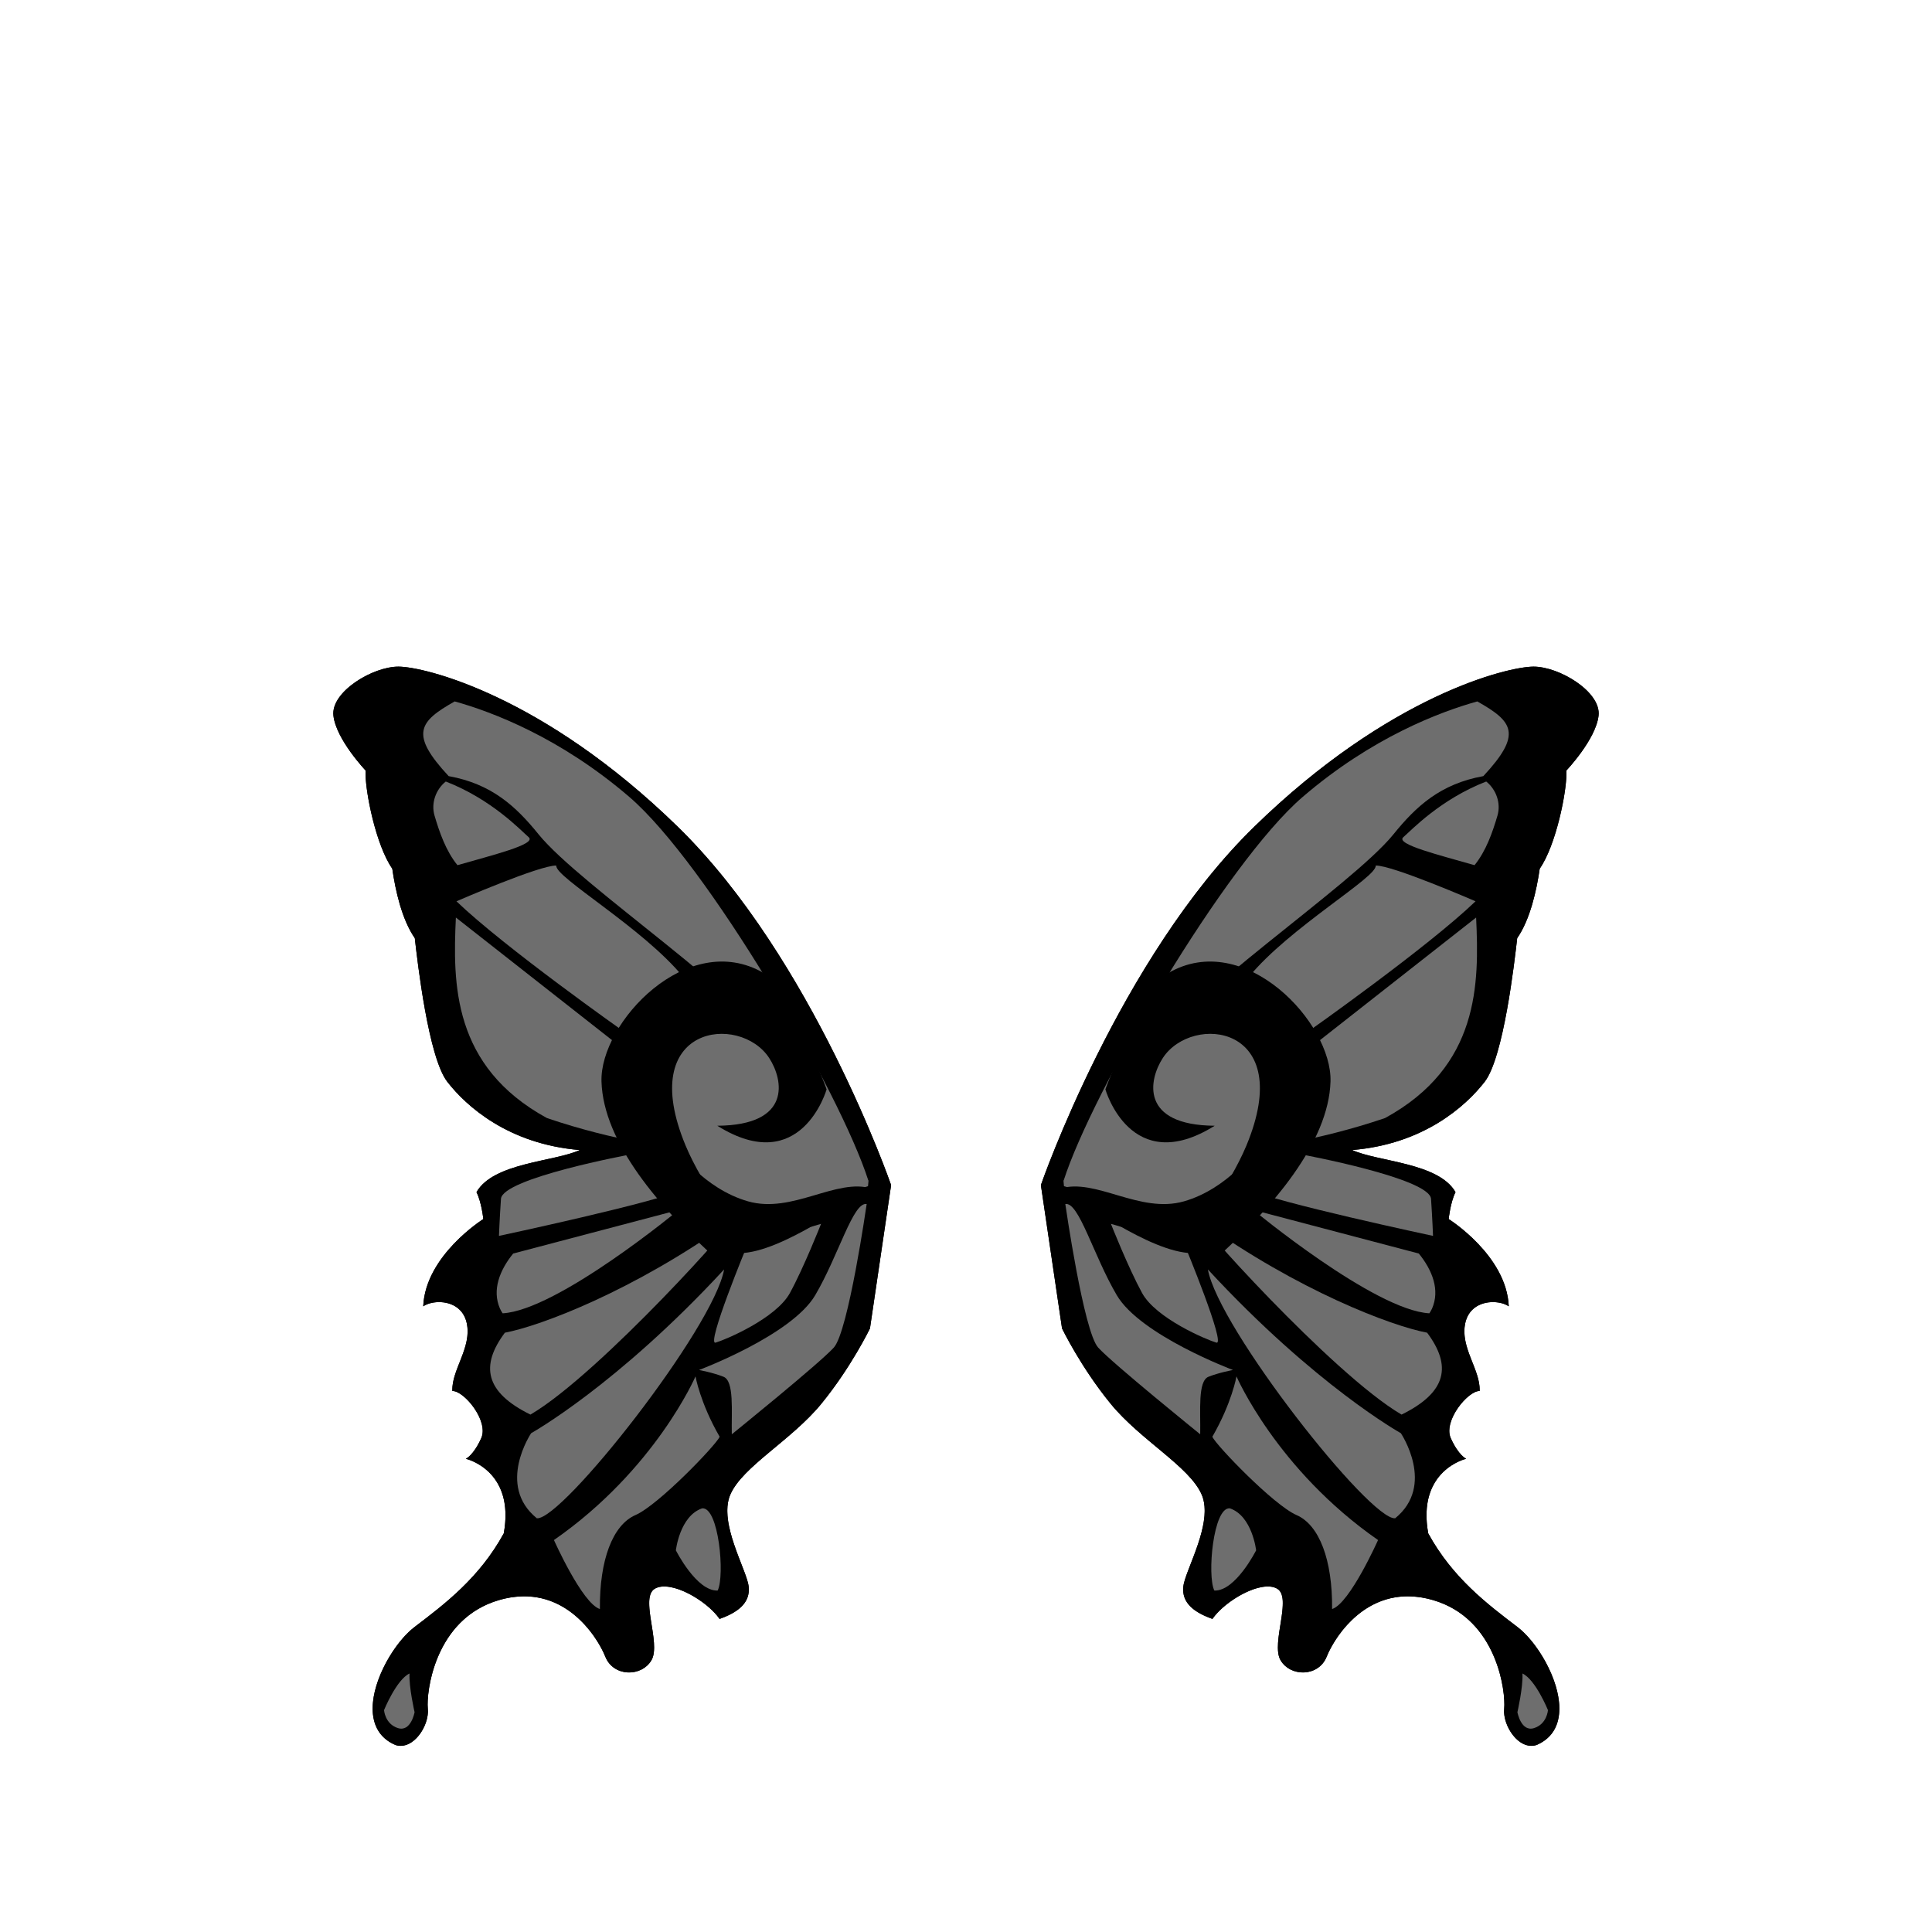 <svg xmlns="http://www.w3.org/2000/svg" width="500" height="500" version="1.1"><g id="x019" data-trait-type="Wings" data-trait-value="Butterfly Wings"><g><g><g><g><path d="M103.098,172.524c-0.006,0-0.011,0-0.016,0c-6.443,0.011-16.819,6.119-16.824,12.11c0,0.193,0.011,0.386,0.033,0.579c0.702,6.171,8.323,14.191,8.323,14.191l0,0l0,0c-0.011,0.206-0.016,0.43-0.016,0.669c0.005,5.344,2.788,18.8,6.922,24.75c0.807,5.585,2.469,13.137,5.829,17.972c0.702,6.17,3.51,30.852,8.415,37.174c4.904,6.323,15.828,16.147,34.29,17.659l0,0l0,0c-6.591,3.044-22.339,3.229-26.741,10.898c1.334,2.656,1.767,6.967,1.767,6.967l0,0l0,0c0,0-14.987,9.388-15.55,22.583c0.257-0.179,0.552-0.339,0.878-0.479l0,0c0.051-0.022,0.104-0.044,0.157-0.064l0,0c0.874-0.349,1.944-0.552,3.063-0.552c3.001,0,6.351,1.467,7.188,5.547c0.141,0.686,0.204,1.365,0.204,2.038c0.001,5.36-3.968,10.314-3.958,15.096c0,0.106,0.002,0.214,0.007,0.321c0.011,0,0.022,0,0.033,0c2.643,0,7.803,5.842,7.819,10.299c0.002,0.683-0.116,1.333-0.382,1.925c-2.015,4.472-3.982,5.327-3.982,5.327s0.364,0.083,0.954,0.299l0,0c0.081,0.029,0.165,0.062,0.253,0.096l0,0c2.714,1.06,9.058,4.568,9.056,14.232c0,1.42-0.137,2.972-0.443,4.669c-6.311,11.555-15.397,18.38-23.101,24.245c-5.025,3.825-10.834,13.426-10.837,21.096c-0.001,4.088,1.646,7.626,5.94,9.45c0.439,0.138,0.875,0.202,1.304,0.202c3.815,0,7.051-5.079,7.063-8.925c0.001-0.223-0.009-0.441-0.031-0.654c-0.03-0.303-0.048-0.679-0.048-1.116c-0.004-5.787,2.984-22.479,18.409-27.006c2.353-0.69,4.552-0.995,6.599-0.995c12.381,0,19.195,11.162,20.984,15.632c1.097,2.747,3.626,4.072,6.154,4.072c2.268,0,4.535-1.067,5.765-3.134c0.518-0.87,0.706-2.039,0.707-3.372c0.002-3.476-1.268-8.065-1.277-11.361c-0.005-1.785,0.36-3.19,1.496-3.836c0.668-0.379,1.481-0.55,2.387-0.55c4.573,0,11.527,4.361,14.333,8.396c4.253-1.51,7.564-3.726,7.577-7.575c0-0.239-0.011-0.485-0.037-0.737c-0.359-3.567-5.542-12.563-5.538-19.694c0.001-1.479,0.226-2.879,0.763-4.133c3.127-7.293,15.831-14.071,23.582-23.554c7.752-9.483,12.576-19.492,12.576-19.492l5.471-37.091c0,0-20.262-58.648-55.219-92.744C140.47,179.886,109.782,172.524,103.098,172.524L103.098,172.524z M124.447,308.592c2.949-4.442,10.456-6.09,17.103-7.55c3.426-0.752,6.663-1.462,8.923-2.506c0.413-0.191,0.645-0.635,0.566-1.083c-0.08-0.447-0.451-0.785-0.903-0.822c-8.028-0.657-15.359-2.973-21.792-6.883c-5.833-3.545-9.631-7.608-11.79-10.392c-1.361-1.756-3.436-6.339-5.59-18.209c-1.397-7.699-2.286-15.521-2.621-18.465c-0.019-0.164-0.078-0.322-0.173-0.458c-3.261-4.693-4.878-12.131-5.66-17.544c-0.022-0.154-0.08-0.3-0.169-0.428c-4.095-5.894-6.984-20.055-6.728-24.794c0.014-0.275-0.085-0.543-0.274-0.743c-0.074-0.078-7.399-7.851-8.054-13.615c-0.222-1.948,1.021-3.803,2.103-5.017c3.216-3.61,9.36-6.552,13.696-6.559h0.014c2.966,0,12.035,1.639,25.13,7.843c7.135,3.38,14.371,7.606,21.507,12.562c8.524,5.919,16.923,12.897,24.965,20.74c7.923,7.727,15.742,17.388,23.24,28.712c6.007,9.072,11.821,19.226,17.281,30.176c8.667,17.382,13.687,31.308,14.371,33.239l-5.412,36.69c-0.6,1.21-5.278,10.468-12.384,19.161c-3.396,4.154-7.72,7.747-11.902,11.223c-5.141,4.272-9.998,8.308-11.825,12.57c-2.308,5.385,0.659,13.021,2.825,18.598c0.94,2.419,1.752,4.509,1.874,5.723c0.171,1.703-0.357,3.128-1.616,4.354c-1.025,0.999-2.526,1.873-4.572,2.661c-1.486-1.893-3.756-3.82-6.347-5.372c-3.042-1.823-6.005-2.827-8.343-2.827c-1.116,0-2.085,0.229-2.88,0.68c-1.307,0.742-1.961,2.195-2.001,4.44c-0.03,1.755,0.308,3.875,0.636,5.926c0.513,3.21,1.094,6.848,0.074,8.561c-0.971,1.633-2.851,2.646-4.906,2.646c-1.861,0-4.212-0.904-5.225-3.443c-1.05-2.622-3.375-6.583-6.755-9.841c-1.997-1.925-4.18-3.444-6.487-4.513c-2.729-1.267-5.646-1.907-8.671-1.907c-2.223,0-4.537,0.348-6.88,1.035c-3.994,1.172-7.477,3.223-10.355,6.094c-2.386,2.383-4.353,5.322-5.845,8.737c-2.575,5.894-3.13,11.811-2.875,14.351c0.205,2.042-0.808,4.746-2.464,6.576c-1.11,1.228-2.379,1.903-3.574,1.903c-0.323,0-0.646-0.048-0.962-0.144c-3.031-1.304-4.775-3.633-5.187-6.922c-0.426-3.407,0.593-7.755,2.869-12.242c2.045-4.031,4.841-7.637,7.479-9.645l0.307-0.234c3.753-2.856,8.008-6.095,12.016-9.987c4.611-4.478,8.225-9.168,11.05-14.341c0.051-0.094,0.087-0.195,0.106-0.302c0.702-3.896,0.596-7.394-0.316-10.396c-0.741-2.443-2.01-4.559-3.77-6.288c-1.658-1.629-3.429-2.598-4.704-3.144c0.819-0.867,1.853-2.284,2.879-4.561c0.981-2.181,0.395-5.209-1.61-8.31c-1.426-2.206-3.71-4.559-5.763-5.172c0.125-1.977,0.945-4.052,1.809-6.231c1.321-3.339,2.687-6.792,1.91-10.578c-0.96-4.679-4.849-6.346-8.168-6.346c-1.042,0-2.049,0.155-2.94,0.443c0.329-2.302,1.125-4.63,2.377-6.942c1.265-2.34,2.996-4.667,5.143-6.921c3.688-3.869,7.368-6.197,7.404-6.221c0.322-0.202,0.502-0.568,0.464-0.947C126.058,315.221,125.659,311.37,124.447,308.592L124.447,308.592z"></path></g></g><g><g><path d="M230.618,306.696c0,0-20.262-58.648-55.219-92.744c-34.957-34.097-65.667-41.44-72.316-41.429c-6.65,0.011-17.492,6.52-16.791,12.689c0.702,6.17,8.323,14.191,8.323,14.191c-0.258,4.79,2.586,19.202,6.906,25.419c0.807,5.585,2.469,13.137,5.829,17.972c0.703,6.17,3.51,30.851,8.415,37.174c4.905,6.322,15.829,16.146,34.291,17.659c-6.591,3.044-22.339,3.229-26.741,10.897c1.334,2.657,1.767,6.967,1.767,6.967s-14.987,9.389-15.55,22.583c2.763-1.919,9.999-1.826,11.285,4.451c1.288,6.275-3.969,11.976-3.748,17.455c3.033-0.058,9.483,7.752,7.469,12.224c-2.014,4.473-3.981,5.327-3.981,5.327s12.773,2.905,9.821,19.296c-6.311,11.556-15.397,18.381-23.102,24.245s-17.248,25.3-4.897,30.546c4.578,1.43,8.77-5.067,8.337-9.377c-0.433-4.309,1.77-23.253,18.361-28.122c16.591-4.868,25.499,9.428,27.583,14.638c2.083,5.211,9.319,5.306,11.919,0.938c2.6-4.366-3.113-16.274,0.926-18.568c4.04-2.294,13.359,3.011,16.719,7.847c4.519-1.604,7.973-4.005,7.54-8.313c-0.433-4.308-7.901-16.531-4.775-23.826c3.127-7.294,15.831-14.071,23.583-23.555c7.751-9.482,12.576-19.492,12.576-19.492L230.618,306.696z"></path><path style="fill:#6E6E6E;" d="M107.294,443.116c0,0-0.931,5.169-4.298,4.116c-3.368-1.05-3.609-4.651-3.609-4.651s3.197-7.873,6.6-9.483C105.797,436.621,107.294,443.116,107.294,443.116z"></path><path style="fill:#6E6E6E;" d="M174.915,401.223c0,0,5.337,10.631,10.817,10.409c1.909-3.887,0.283-21.706-4.025-21.273C175.91,392.336,174.915,401.223,174.915,401.223z"></path><path style="fill:#6E6E6E;" d="M143.361,398.563c0,0,7.316,16.427,11.894,17.854c-0.127-12.714,3.315-21.765,9.216-24.327c5.901-2.564,20.772-18.018,21.779-20.253c-5.069-8.771-6.251-15.632-6.251-15.632S169.612,380.322,143.361,398.563z"></path><path style="fill:#6E6E6E;" d="M162.884,206.259c-17.96-15.434-35.591-22.053-45.206-24.732c-9.306,5.245-11.694,8.441-1.567,19.331c11.123,2.003,17.407,7.819,23.274,15.07c10.876,13.442,56.253,43.372,61.755,56.45s19.947,30.186,23.624,33.265C217.437,282.565,182.865,223.431,162.884,206.259z"></path><path style="fill:#6E6E6E;" d="M136.833,216.677c-2.179-1.906-9.6-9.807-21.465-14.424c-2.574,2.058-3.856,5.602-2.91,8.825c1.253,4.272,2.944,9.156,5.933,12.83C127.12,221.383,138.937,218.518,136.833,216.677z"></path><path style="fill:#6E6E6E;" d="M118.133,233.253c0,0,21.637-9.399,25.84-9.247c-0.527,2.928,22.478,16.136,32.874,28.887c-4.778,6.392-15.246,14.177-15.246,14.177S130.496,245.15,118.133,233.253z"></path><path style="fill:#6E6E6E;" d="M224.764,305.643c0,0-22.147-41.461-35.038-50.43c0,0-20.056,0.618-22.527,17.699c-1.478,10.216,4.975,29.207,17.847,45.975l39.598-11.907C224.723,306.12,224.764,305.643,224.764,305.643z"></path><path style="fill:#6E6E6E;" d="M161.93,271.965l-43.949-34.508c-0.804,17.089-0.893,38.52,23.548,51.885c8.693,2.984,17.662,5.096,22.249,5.921C165.828,280.524,161.93,271.965,161.93,271.965z"></path><path style="fill:#6E6E6E;" d="M163.145,298.776c0,0-33.134,6.12-33.497,11.494c-0.364,5.374-0.517,9.577-0.517,9.577s41.482-8.848,47.489-11.997C170.919,302.594,163.145,298.776,163.145,298.776z"></path><path style="fill:#6E6E6E;" d="M175.671,313.119l-42.864,11.298c-3.527,4.346-5.494,9.465-3.432,14.211c0.209,0.46,0.448,0.873,0.705,1.257C144.269,339.112,175.671,313.119,175.671,313.119z"></path><path style="fill:#6E6E6E;" d="M189.03,316.13c-24.975,17.864-48.972,26.984-58.368,28.772c-6.37,8.523-5.188,15.385,6.617,21.194C155.31,355.548,193.069,313.241,189.03,316.13z"></path><path d="M215.792,348.75c-1.651-0.901-59.169-37.248-60.127-68.849c-0.458-15.157,22.226-39.512,41.929-28.107c10.771,14.028,16.331,30.14,16.331,30.14s-6.559,22.993-28.288,9.409c19.365-0.138,17.101-11.885,13.431-17.524c-7.574-11.639-34.703-8.668-21.616,22.699C186.037,317.094,215.792,348.75,215.792,348.75z"></path><path style="fill:#6E6E6E;" d="M224.294,311.602c0,0-4.733,32.993-8.503,37.148c-3.771,4.156-26.403,22.442-26.403,22.442c-0.116-6.064,0.668-13.78-2.153-14.893c-2.821-1.112-6.333-1.744-6.333-1.744s23.979-8.979,30.079-19.364C217.081,324.808,220.782,310.97,224.294,311.602z"></path><path style="fill:#6E6E6E;" d="M193.35,322.348c0,0-10.704,25.873-8.151,25.124s15.63-6.251,19.237-12.854c3.606-6.603,8.057-17.889,8.057-17.889L193.35,322.348z"></path><path d="M174.9,297.268c0,0,7.199,10.361,18.696,13.641c11.498,3.28,22.867-6.156,32.023-3.299c-10.948,7.094-28.909,19.573-37.959,16.13C178.435,311.199,174.9,297.268,174.9,297.268z"></path><path style="fill:#6E6E6E;" d="M137.463,370.907c0,0-9.075,13.475,1.473,22.023c6.545,0.574,45.724-49.182,48.465-64.402C159.627,358.58,137.463,370.907,137.463,370.907z"></path></g></g></g><g><g><g><path d="M396.916,172.524c-0.005,0-0.011,0-0.015,0c-6.682,0-37.37,7.357-72.302,41.429c-34.958,34.096-55.219,92.744-55.219,92.744l5.471,37.092c0,0,4.824,10.008,12.575,19.491c7.753,9.482,20.456,16.261,23.583,23.554c0.538,1.254,0.762,2.653,0.763,4.133c0.005,7.131-5.179,16.127-5.536,19.694c-0.025,0.252-0.038,0.498-0.037,0.737c0.012,3.85,3.322,6.065,7.578,7.575c2.802-4.034,9.758-8.396,14.33-8.396c0.906,0,1.719,0.171,2.388,0.55c1.136,0.646,1.5,2.051,1.495,3.836c-0.009,3.296-1.278,7.886-1.276,11.361c0.001,1.333,0.189,2.502,0.707,3.372c1.229,2.065,3.496,3.134,5.764,3.134c2.527,0,5.057-1.325,6.155-4.072c1.787-4.47,8.604-15.632,20.983-15.632c2.048,0,4.245,0.305,6.6,0.995c15.425,4.526,18.413,21.219,18.408,27.006c0,0.438-0.018,0.813-0.048,1.116c-0.021,0.213-0.032,0.432-0.031,0.654c0.012,3.846,3.248,8.925,7.064,8.925c0.429,0,0.864-0.064,1.305-0.202c4.293-1.824,5.941-5.362,5.939-9.45c-0.003-7.67-5.811-17.271-10.837-21.096c-7.704-5.865-16.791-12.69-23.102-24.245c-0.306-1.697-0.443-3.249-0.443-4.669c-0.001-9.664,6.344-13.173,9.058-14.232l0,0c0.088-0.034,0.173-0.066,0.253-0.096l0,0c0.591-0.216,0.955-0.299,0.955-0.299s-1.97-0.855-3.983-5.327c-0.267-0.592-0.385-1.242-0.382-1.925c0.016-4.457,5.176-10.299,7.817-10.299c0.011,0,0.021,0,0.033,0c0.005-0.107,0.007-0.215,0.007-0.321c0.011-4.781-3.957-9.735-3.958-15.096c0-0.673,0.063-1.353,0.203-2.038c0.836-4.08,4.188-5.547,7.188-5.547c1.119,0,2.189,0.203,3.063,0.552l0,0c0.053,0.021,0.105,0.043,0.157,0.064l0,0c0.325,0.141,0.62,0.301,0.877,0.479c-0.562-13.195-15.551-22.583-15.551-22.583l0,0l0,0c0,0,0.435-4.311,1.769-6.967c-4.403-7.669-20.149-7.854-26.742-10.898l0,0l0,0c18.464-1.512,29.386-11.336,34.292-17.659c4.904-6.322,7.713-31.003,8.415-37.174c3.358-4.835,5.02-12.387,5.828-17.972c4.134-5.95,6.917-19.406,6.921-24.75c0-0.24-0.005-0.463-0.017-0.669l0,0l0,0c0,0,7.621-8.02,8.325-14.191c0.021-0.193,0.032-0.386,0.032-0.579C413.736,178.643,403.359,172.535,396.916,172.524L396.916,172.524z M270.406,306.796c0.685-1.934,5.713-15.879,14.384-33.266c5.459-10.946,11.272-21.096,17.278-30.164c7.494-11.318,15.311-20.973,23.229-28.697c8.042-7.845,16.442-14.823,24.966-20.742c7.138-4.956,14.374-9.182,21.509-12.562c13.094-6.202,22.162-7.841,25.129-7.841h0.015c-0.001,0-0.001,0-0.002,0c4.336,0.007,10.48,2.95,13.698,6.559c1.081,1.214,2.323,3.069,2.102,5.017c-0.657,5.764-7.981,13.537-8.056,13.615c-0.189,0.2-0.288,0.469-0.274,0.743c0.258,4.737-2.629,18.896-6.726,24.794c-0.089,0.128-0.146,0.274-0.169,0.428c-0.784,5.416-2.403,12.856-5.66,17.544c-0.095,0.136-0.154,0.294-0.173,0.458c-0.334,2.944-1.225,10.764-2.621,18.464c-2.154,11.871-4.229,16.454-5.59,18.21c-2.161,2.783-5.96,6.848-11.791,10.392c-6.434,3.91-13.766,6.226-21.793,6.883c-0.452,0.037-0.823,0.375-0.903,0.822c-0.079,0.448,0.153,0.892,0.566,1.083c2.261,1.044,5.497,1.754,8.923,2.506c6.647,1.46,14.154,3.107,17.104,7.55c-1.212,2.778-1.612,6.628-1.63,6.801c-0.038,0.379,0.143,0.745,0.464,0.947c0.037,0.023,3.716,2.352,7.405,6.221c2.148,2.254,3.878,4.581,5.144,6.921c1.252,2.313,2.049,4.641,2.377,6.942c-0.892-0.288-1.9-0.443-2.941-0.443c-3.32,0-7.209,1.667-8.168,6.346c-0.776,3.785,0.59,7.237,1.911,10.576c0.862,2.18,1.684,4.255,1.808,6.232c-2.052,0.613-4.335,2.965-5.762,5.172c-2.005,3.102-2.591,6.13-1.61,8.311c1.025,2.276,2.06,3.693,2.879,4.561c-1.274,0.546-3.046,1.515-4.703,3.144c-1.761,1.729-3.029,3.845-3.771,6.288c-0.912,3.003-1.019,6.501-0.316,10.396c0.02,0.106,0.056,0.208,0.106,0.302c2.825,5.173,6.438,9.862,11.049,14.34c4.008,3.892,8.262,7.13,12.016,9.986l0.31,0.236c2.638,2.008,5.434,5.613,7.479,9.645c2.276,4.487,3.295,8.835,2.869,12.242c-0.411,3.29-2.157,5.618-5.188,6.923c-0.317,0.094-0.64,0.143-0.962,0.143c-1.195,0-2.467-0.676-3.576-1.904c-1.655-1.83-2.667-4.534-2.462-6.575c0.256-2.539-0.3-8.456-2.874-14.351c-1.492-3.415-3.459-6.354-5.846-8.737c-2.878-2.871-6.36-4.922-10.354-6.094c-2.346-0.688-4.661-1.035-6.882-1.035c-3.024,0-5.942,0.641-8.671,1.907c-2.308,1.068-4.49,2.588-6.487,4.513c-3.382,3.259-5.706,7.221-6.754,9.841c-1.015,2.538-3.365,3.443-5.227,3.443c-2.055,0-3.934-1.014-4.904-2.646c-1.021-1.714-0.439-5.353,0.072-8.563c0.328-2.05,0.666-4.171,0.637-5.925c-0.04-2.245-0.694-3.698-2-4.44c-0.797-0.451-1.768-0.68-2.882-0.68c-2.339,0-5.302,1.004-8.344,2.828c-2.59,1.552-4.858,3.479-6.344,5.371c-2.047-0.788-3.547-1.661-4.573-2.661c-1.259-1.227-1.788-2.65-1.615-4.354c0.121-1.215,0.934-3.305,1.874-5.725c2.166-5.575,5.132-13.212,2.823-18.596c-1.827-4.263-6.684-8.299-11.827-12.571c-4.181-3.476-8.505-7.068-11.9-11.222c-7.105-8.693-11.784-17.95-12.383-19.16L270.406,306.796L270.406,306.796z"></path></g></g><g><path d="M269.382,306.696c0,0,20.261-58.648,55.219-92.744c34.957-34.097,65.666-41.44,72.316-41.429c6.65,0.011,17.493,6.52,16.791,12.689c-0.703,6.17-8.324,14.191-8.324,14.191c0.26,4.79-2.585,19.202-6.904,25.419c-0.809,5.585-2.47,13.137-5.829,17.972c-0.702,6.17-3.51,30.851-8.415,37.174c-4.906,6.322-15.828,16.146-34.292,17.659c6.593,3.044,22.339,3.229,26.743,10.897c-1.334,2.657-1.769,6.967-1.769,6.967s14.988,9.389,15.551,22.583c-2.764-1.919-9.999-1.826-11.286,4.451c-1.287,6.275,3.97,11.976,3.748,17.455c-3.032-0.058-9.482,7.752-7.469,12.224c2.014,4.473,3.982,5.327,3.982,5.327s-12.774,2.905-9.822,19.296c6.312,11.556,15.398,18.381,23.103,24.245s17.247,25.3,4.896,30.546c-4.578,1.43-8.771-5.067-8.338-9.377c0.435-4.309-1.769-23.253-18.359-28.122c-16.591-4.868-25.5,9.428-27.583,14.638c-2.084,5.211-9.32,5.306-11.919,0.938c-2.601-4.366,3.112-16.274-0.927-18.568s-13.359,3.011-16.718,7.847c-4.52-1.604-7.975-4.005-7.541-8.313c0.433-4.308,7.901-16.531,4.774-23.826c-3.127-7.294-15.83-14.071-23.583-23.555c-7.751-9.482-12.575-19.491-12.575-19.491L269.382,306.696z"></path><path style="fill:#6E6E6E;" d="M392.704,443.116c0,0,0.932,5.169,4.299,4.116c3.368-1.05,3.609-4.651,3.609-4.651s-3.197-7.873-6.601-9.483C394.203,436.621,392.704,443.116,392.704,443.116z"></path><path style="fill:#6E6E6E;" d="M325.085,401.223c0,0-5.338,10.631-10.817,10.409c-1.908-3.887-0.282-21.706,4.025-21.273C324.089,392.336,325.085,401.223,325.085,401.223z"></path><path style="fill:#6E6E6E;" d="M356.638,398.563c0,0-7.315,16.427-11.894,17.854c0.128-12.714-3.314-21.765-9.216-24.327c-5.901-2.564-20.771-18.018-21.779-20.253c5.068-8.771,6.251-15.632,6.251-15.632S330.388,380.322,356.638,398.563z"></path><path style="fill:#6E6E6E;" d="M337.115,206.259c17.96-15.433,35.592-22.053,45.206-24.732c9.306,5.245,11.694,8.441,1.566,19.331c-11.122,2.003-17.406,7.819-23.273,15.07c-10.876,13.442-56.253,43.372-61.755,56.45s-19.947,30.186-23.624,33.265C282.563,282.565,317.134,223.431,337.115,206.259z"></path><path style="fill:#6E6E6E;" d="M363.166,216.677c2.181-1.906,9.602-9.807,21.465-14.423c2.575,2.057,3.858,5.601,2.912,8.825c-1.254,4.271-2.945,9.155-5.935,12.829C372.878,221.383,361.063,218.518,363.166,216.677z"></path><path style="fill:#6E6E6E;" d="M381.866,233.253c0,0-21.638-9.399-25.841-9.247c0.527,2.928-22.478,16.136-32.874,28.887c4.778,6.392,15.245,14.177,15.245,14.177S369.503,245.15,381.866,233.253z"></path><path style="fill:#6E6E6E;" d="M275.235,305.643c0,0,22.148-41.461,35.038-50.43c0,0,20.056,0.618,22.527,17.699c1.479,10.216-4.975,29.207-17.846,45.975l-39.6-11.907C275.276,306.12,275.235,305.643,275.235,305.643z"></path><path style="fill:#6E6E6E;" d="M338.069,271.965l43.949-34.508c0.804,17.089,0.893,38.52-23.55,51.885c-8.692,2.984-17.66,5.096-22.247,5.921C334.172,280.524,338.069,271.965,338.069,271.965z"></path><path style="fill:#6E6E6E;" d="M336.854,298.776c0,0,33.134,6.12,33.498,11.494c0.363,5.374,0.515,9.577,0.515,9.577S329.386,311,323.38,307.851C329.081,302.594,336.854,298.776,336.854,298.776z"></path><path style="fill:#6E6E6E;" d="M324.328,313.119l42.863,11.298c3.528,4.346,5.495,9.465,3.433,14.211c-0.209,0.46-0.448,0.873-0.705,1.257C355.73,339.112,324.328,313.119,324.328,313.119z"></path><path style="fill:#6E6E6E;" d="M310.97,316.13c24.975,17.864,48.973,26.984,58.367,28.772c6.37,8.523,5.188,15.385-6.615,21.194C344.688,355.548,306.931,313.241,310.97,316.13z"></path><path d="M284.208,348.75c1.65-0.901,59.17-37.248,60.127-68.849c0.458-15.157-22.228-39.512-41.93-28.107c-10.771,14.028-16.33,30.14-16.33,30.14s6.56,22.993,28.288,9.409c-19.365-0.138-17.103-11.885-13.432-17.524c7.573-11.639,34.701-8.668,21.615,22.699C313.963,317.096,284.208,348.75,284.208,348.75z"></path><path style="fill:#6E6E6E;" d="M275.704,311.602c0,0,4.733,32.993,8.504,37.148c3.77,4.156,26.404,22.442,26.404,22.442c0.116-6.064-0.67-13.78,2.152-14.893s6.333-1.744,6.333-1.744s-23.979-8.979-30.079-19.364C282.918,324.808,279.218,310.97,275.704,311.602z"></path><path style="fill:#6E6E6E;" d="M306.649,322.348c0,0,10.704,25.873,8.152,25.124c-2.554-0.749-15.632-6.251-19.239-12.854c-3.605-6.603-8.057-17.889-8.057-17.889L306.649,322.348z"></path><path d="M325.1,297.268c0,0-7.199,10.361-18.697,13.641c-11.496,3.28-22.865-6.156-32.021-3.299c10.947,7.094,28.909,19.573,37.959,16.13C321.564,311.199,325.1,297.268,325.1,297.268z"></path><path style="fill:#6E6E6E;" d="M362.536,370.907c0,0,9.075,13.475-1.473,22.023c-6.544,0.574-45.725-49.182-48.466-64.402C340.372,358.58,362.536,370.907,362.536,370.907z"></path></g></g></g></g></svg>